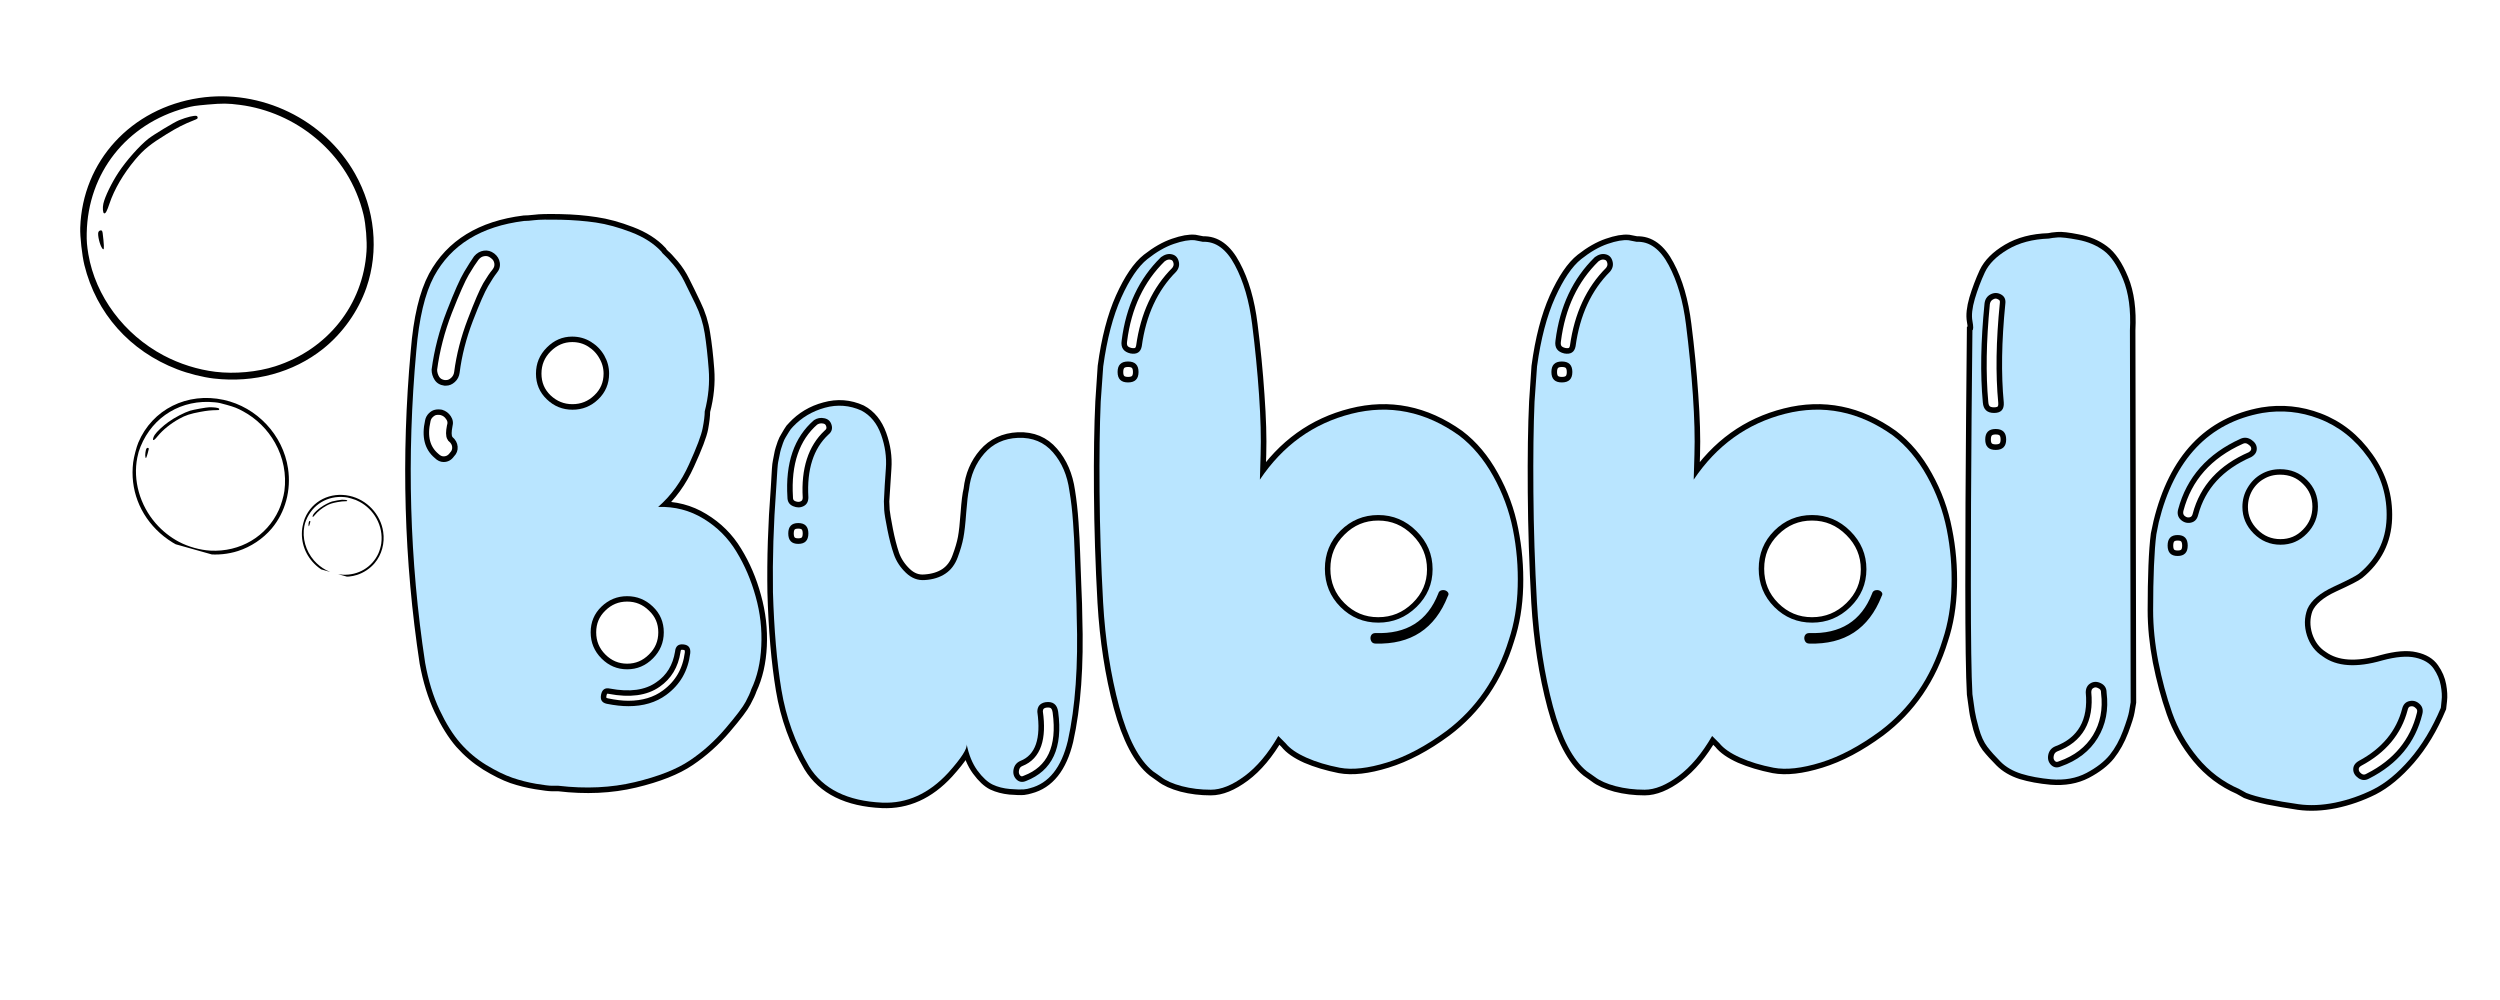 <svg xmlns="http://www.w3.org/2000/svg" xmlns:xlink="http://www.w3.org/1999/xlink" width="500" zoomAndPan="magnify" viewBox="0 0 375 150" height="200" preserveAspectRatio="xMidYMid meet" version="1.0"><defs><g/><clipPath id="284a46583a"><path d="M 12 14 L 57 14 L 57 57 L 12 57 Z M 12 14 " clip-rule="nonzero"/></clipPath><clipPath id="42826c0dde"><path d="M 9.211 15.738 L 54.773 11.602 L 58.707 54.922 L 13.145 59.062 Z M 9.211 15.738 " clip-rule="nonzero"/></clipPath><clipPath id="3b31f67ca4"><path d="M 78.203 -18.859 L -2.465 -11.531 L 4.051 60.176 L 84.719 52.848 Z M 78.203 -18.859 " clip-rule="nonzero"/></clipPath><clipPath id="20909741a3"><path d="M 53.977 12.457 L 10.312 16.426 L 14.176 58.957 L 57.84 54.992 Z M 53.977 12.457 " clip-rule="nonzero"/></clipPath><clipPath id="caf88e5a59"><path d="M 53.977 12.457 L 10.312 16.426 L 14.172 58.914 L 57.836 54.949 Z M 53.977 12.457 " clip-rule="nonzero"/></clipPath><clipPath id="0e57345058"><path d="M 14 34 L 16 34 L 16 38 L 14 38 Z M 14 34 " clip-rule="nonzero"/></clipPath><clipPath id="e936183e86"><path d="M 9.211 15.738 L 54.773 11.602 L 58.707 54.922 L 13.145 59.062 Z M 9.211 15.738 " clip-rule="nonzero"/></clipPath><clipPath id="6f42b31b8b"><path d="M 78.203 -18.859 L -2.465 -11.531 L 4.051 60.176 L 84.719 52.848 Z M 78.203 -18.859 " clip-rule="nonzero"/></clipPath><clipPath id="48395a1445"><path d="M 15 17 L 30 17 L 30 33 L 15 33 Z M 15 17 " clip-rule="nonzero"/></clipPath><clipPath id="009cca5bd1"><path d="M 9.211 15.738 L 54.773 11.602 L 58.707 54.922 L 13.145 59.062 Z M 9.211 15.738 " clip-rule="nonzero"/></clipPath><clipPath id="041f03fab2"><path d="M 78.203 -18.859 L -2.465 -11.531 L 4.051 60.176 L 84.719 52.848 Z M 78.203 -18.859 " clip-rule="nonzero"/></clipPath><clipPath id="8b0b7f8ec1"><path d="M 19 59 L 44 59 L 44 84 L 19 84 Z M 19 59 " clip-rule="nonzero"/></clipPath><clipPath id="4845f59767"><path d="M 22.871 56.508 L 46.695 63.215 L 40.395 85.594 L 16.57 78.887 Z M 22.871 56.508 " clip-rule="nonzero"/></clipPath><clipPath id="94b4d9f6fc"><path d="M 64.551 52.336 L 21.957 40.344 L 11.387 77.887 L 53.984 89.875 Z M 64.551 52.336 " clip-rule="nonzero"/></clipPath><clipPath id="dd7af6afd0"><path d="M 46.207 63.516 L 23.305 57.07 L 17.027 79.375 L 39.926 85.824 Z M 46.207 63.516 " clip-rule="nonzero"/></clipPath><clipPath id="9776c9b432"><path d="M 46.207 63.516 L 23.305 57.07 L 17.035 79.352 L 39.934 85.801 Z M 46.207 63.516 " clip-rule="nonzero"/></clipPath><clipPath id="6c42d92f40"><path d="M 21 67 L 23 67 L 23 69 L 21 69 Z M 21 67 " clip-rule="nonzero"/></clipPath><clipPath id="6510036c98"><path d="M 22.871 56.508 L 46.695 63.215 L 40.395 85.594 L 16.57 78.887 Z M 22.871 56.508 " clip-rule="nonzero"/></clipPath><clipPath id="7e4a679607"><path d="M 64.551 52.336 L 21.957 40.344 L 11.387 77.887 L 53.984 89.875 Z M 64.551 52.336 " clip-rule="nonzero"/></clipPath><clipPath id="a280d5c700"><path d="M 22 61 L 33 61 L 33 67 L 22 67 Z M 22 61 " clip-rule="nonzero"/></clipPath><clipPath id="d081f74e22"><path d="M 22.871 56.508 L 46.695 63.215 L 40.395 85.594 L 16.57 78.887 Z M 22.871 56.508 " clip-rule="nonzero"/></clipPath><clipPath id="eba17e2a6b"><path d="M 64.551 52.336 L 21.957 40.344 L 11.387 77.887 L 53.984 89.875 Z M 64.551 52.336 " clip-rule="nonzero"/></clipPath><clipPath id="45f8a5da76"><path d="M 45 74 L 58 74 L 58 87 L 45 87 Z M 45 74 " clip-rule="nonzero"/></clipPath><clipPath id="5b8d090ac9"><path d="M 46.852 72.57 L 59.125 76.023 L 55.871 87.574 L 43.602 84.121 Z M 46.852 72.57 " clip-rule="nonzero"/></clipPath><clipPath id="eca3ea62aa"><path d="M 68.645 70.383 L 46.266 64.082 L 40.777 83.574 L 63.16 89.875 Z M 68.645 70.383 " clip-rule="nonzero"/></clipPath><clipPath id="d2f09db59c"><path d="M 59.047 76.227 L 47.074 72.855 L 43.789 84.523 L 55.766 87.895 Z M 59.047 76.227 " clip-rule="nonzero"/></clipPath><clipPath id="7f5f208123"><path d="M 59.047 76.227 L 47.074 72.855 L 43.793 84.512 L 55.77 87.883 Z M 59.047 76.227 " clip-rule="nonzero"/></clipPath><clipPath id="e0d42a0adc"><path d="M 46 78 L 47 78 L 47 79 L 46 79 Z M 46 78 " clip-rule="nonzero"/></clipPath><clipPath id="3cb442fdcd"><path d="M 46.852 72.57 L 59.125 76.023 L 55.871 87.574 L 43.602 84.121 Z M 46.852 72.57 " clip-rule="nonzero"/></clipPath><clipPath id="f7ea12d10f"><path d="M 68.645 70.383 L 46.266 64.082 L 40.777 83.574 L 63.16 89.875 Z M 68.645 70.383 " clip-rule="nonzero"/></clipPath><clipPath id="9aba0d6d6a"><path d="M 46 74 L 53 74 L 53 78 L 46 78 Z M 46 74 " clip-rule="nonzero"/></clipPath><clipPath id="e8a91b9d44"><path d="M 46.852 72.57 L 59.125 76.023 L 55.871 87.574 L 43.602 84.121 Z M 46.852 72.57 " clip-rule="nonzero"/></clipPath><clipPath id="3d888f2269"><path d="M 68.645 70.383 L 46.266 64.082 L 40.777 83.574 L 63.16 89.875 Z M 68.645 70.383 " clip-rule="nonzero"/></clipPath><clipPath id="dc818067b9"><path d="M 59 78 L 60 78 L 60 83 L 59 83 Z M 59 78 " clip-rule="nonzero"/></clipPath><clipPath id="a8e53d4cec"><path d="M 46.852 72.57 L 59.125 76.023 L 55.871 87.574 L 43.602 84.121 Z M 46.852 72.57 " clip-rule="nonzero"/></clipPath><clipPath id="5d891f654a"><path d="M 68.645 70.383 L 46.266 64.082 L 40.777 83.574 L 63.16 89.875 Z M 68.645 70.383 " clip-rule="nonzero"/></clipPath></defs><path stroke-linecap="butt" transform="matrix(2.825, 0, 0, 2.825, 59.912, 2.946)" fill="none" stroke-linejoin="miter" d="M 13.738 25.877 C 14.619 25.85 15.421 26.058 16.144 26.502 C 16.872 26.94 17.456 27.52 17.893 28.242 C 18.337 28.963 18.678 29.758 18.913 30.627 C 19.157 31.495 19.258 32.369 19.216 33.251 C 19.175 34.133 18.996 34.904 18.685 35.563 C 18.629 35.73 18.529 35.949 18.382 36.22 C 18.244 36.491 17.89 36.96 17.32 37.626 C 16.751 38.293 16.116 38.862 15.414 39.334 C 14.72 39.805 13.748 40.191 12.498 40.49 C 11.248 40.788 9.898 40.851 8.446 40.678 C 8.363 40.678 8.248 40.678 8.103 40.678 C 7.964 40.678 7.679 40.643 7.249 40.573 C 6.826 40.504 6.405 40.4 5.989 40.26 C 5.578 40.115 5.117 39.885 4.604 39.573 C 4.096 39.254 3.641 38.869 3.239 38.417 C 2.843 37.959 2.476 37.369 2.135 36.647 C 1.795 35.924 1.538 35.092 1.364 34.147 C 0.538 28.717 0.382 23.2 0.895 17.597 C 1.035 15.862 1.347 14.539 1.833 13.629 C 2.742 11.956 4.337 10.977 6.614 10.692 C 6.752 10.692 6.943 10.678 7.187 10.651 C 7.43 10.616 7.885 10.605 8.551 10.619 C 9.225 10.633 9.85 10.685 10.425 10.775 C 11.008 10.859 11.633 11.03 12.3 11.287 C 12.973 11.543 13.508 11.883 13.904 12.307 C 13.931 12.362 13.987 12.429 14.071 12.505 C 14.161 12.574 14.32 12.744 14.55 13.015 C 14.779 13.286 14.97 13.578 15.122 13.89 C 15.282 14.203 15.48 14.608 15.717 15.109 C 15.96 15.601 16.123 16.118 16.206 16.66 C 16.296 17.202 16.369 17.837 16.424 18.567 C 16.48 19.289 16.407 20.031 16.206 20.794 C 16.206 21.024 16.171 21.327 16.102 21.701 C 16.032 22.069 15.79 22.708 15.372 23.618 C 14.963 24.528 14.418 25.28 13.738 25.877 Z M 2.906 23.191 C 3.045 23.044 3.108 22.874 3.094 22.68 C 3.08 22.478 2.986 22.306 2.812 22.159 C 2.756 22.076 2.756 21.892 2.812 21.607 C 2.875 21.405 2.846 21.222 2.729 21.056 C 2.618 20.881 2.462 20.767 2.26 20.711 C 2.122 20.684 1.993 20.684 1.874 20.711 C 1.764 20.739 1.656 20.805 1.552 20.909 C 1.455 21.007 1.392 21.125 1.364 21.263 C 1.163 22.145 1.334 22.816 1.874 23.274 C 2.021 23.413 2.177 23.482 2.343 23.482 C 2.572 23.482 2.76 23.386 2.906 23.191 Z M 5.166 13.463 C 5.305 13.289 5.36 13.105 5.332 12.911 C 5.305 12.71 5.204 12.546 5.031 12.422 C 4.864 12.289 4.68 12.237 4.478 12.266 C 4.277 12.293 4.107 12.393 3.968 12.567 C 3.822 12.762 3.641 13.039 3.427 13.401 C 3.218 13.755 2.913 14.445 2.51 15.472 C 2.115 16.494 1.846 17.528 1.708 18.576 C 1.708 18.778 1.764 18.965 1.874 19.139 C 1.993 19.305 2.163 19.403 2.384 19.431 C 2.413 19.431 2.444 19.431 2.478 19.431 C 2.646 19.431 2.798 19.369 2.937 19.243 C 3.083 19.112 3.17 18.948 3.197 18.753 C 3.315 17.844 3.551 16.928 3.905 16.005 C 4.259 15.074 4.528 14.452 4.707 14.139 C 4.895 13.827 5.047 13.601 5.166 13.463 Z M 7.821 20.16 C 8.211 20.527 8.665 20.711 9.186 20.711 C 9.714 20.711 10.169 20.527 10.551 20.16 C 10.939 19.792 11.134 19.337 11.134 18.795 C 11.134 18.455 11.047 18.135 10.873 17.837 C 10.707 17.538 10.475 17.296 10.176 17.108 C 9.877 16.92 9.544 16.827 9.176 16.827 C 8.662 16.827 8.211 17.021 7.821 17.409 C 7.44 17.792 7.249 18.254 7.249 18.795 C 7.249 19.337 7.44 19.792 7.821 20.16 Z M 13.456 31.169 C 13.074 30.793 12.619 30.606 12.092 30.606 C 11.564 30.606 11.109 30.793 10.728 31.169 C 10.346 31.537 10.155 31.992 10.155 32.532 C 10.155 33.074 10.346 33.536 10.728 33.918 C 11.109 34.299 11.564 34.49 12.092 34.49 C 12.619 34.49 13.074 34.299 13.456 33.918 C 13.846 33.536 14.039 33.074 14.039 32.532 C 14.039 31.992 13.846 31.537 13.456 31.169 Z M 15.446 33.637 C 15.473 33.352 15.352 33.196 15.08 33.168 C 14.811 33.141 14.662 33.269 14.632 33.554 C 14.522 34.262 14.196 34.803 13.654 35.179 C 13.058 35.602 12.231 35.712 11.176 35.512 C 10.919 35.455 10.762 35.563 10.707 35.834 C 10.652 36.105 10.751 36.268 11.008 36.324 C 11.433 36.413 11.815 36.459 12.155 36.459 C 12.952 36.459 13.623 36.257 14.165 35.855 C 14.901 35.314 15.328 34.574 15.446 33.637 Z M 35.965 31.679 C 36.049 34.297 35.889 36.501 35.487 38.293 C 35.146 39.709 34.48 40.545 33.487 40.802 C 33.403 40.83 33.29 40.855 33.143 40.876 C 33.005 40.889 32.761 40.882 32.414 40.855 C 32.074 40.82 31.769 40.74 31.498 40.614 C 31.233 40.483 30.967 40.233 30.696 39.865 C 30.425 39.497 30.231 39.028 30.112 38.459 C 30.174 38.688 29.848 39.198 29.133 39.991 C 28.113 41.101 26.946 41.629 25.633 41.572 C 23.787 41.489 22.496 40.851 21.759 39.656 C 21.017 38.4 20.523 37.043 20.281 35.584 C 20.038 34.12 19.888 32.39 19.833 30.397 C 19.805 28.634 19.863 26.801 20.01 24.898 C 20.01 24.864 20.017 24.749 20.031 24.555 C 20.044 24.353 20.051 24.232 20.051 24.19 C 20.051 24.149 20.058 24.038 20.072 23.857 C 20.086 23.669 20.1 23.549 20.114 23.492 C 20.127 23.43 20.148 23.322 20.176 23.17 C 20.203 23.009 20.232 22.888 20.26 22.805 C 20.288 22.722 20.322 22.618 20.364 22.492 C 20.412 22.361 20.465 22.253 20.52 22.17 C 20.575 22.079 20.631 21.986 20.686 21.888 C 20.743 21.784 20.815 21.69 20.906 21.607 C 21.357 21.122 21.915 20.787 22.582 20.608 C 23.255 20.42 23.905 20.468 24.53 20.753 C 25.008 21.01 25.355 21.437 25.571 22.035 C 25.787 22.632 25.874 23.229 25.831 23.825 C 25.79 24.423 25.752 25.006 25.718 25.576 C 25.718 25.686 25.725 25.843 25.738 26.044 C 25.759 26.245 25.817 26.596 25.915 27.097 C 26.012 27.589 26.123 28.023 26.249 28.398 C 26.38 28.766 26.596 29.092 26.894 29.377 C 27.193 29.662 27.526 29.786 27.894 29.752 C 28.324 29.724 28.689 29.613 28.988 29.418 C 29.287 29.218 29.505 28.926 29.643 28.544 C 29.79 28.155 29.889 27.812 29.946 27.513 C 30.001 27.214 30.05 26.773 30.091 26.19 C 30.133 25.606 30.185 25.19 30.248 24.94 C 30.33 24.197 30.599 23.565 31.05 23.044 C 31.507 22.517 32.109 22.235 32.851 22.201 C 33.616 22.173 34.23 22.43 34.694 22.972 C 35.167 23.513 35.462 24.197 35.581 25.024 C 35.664 25.537 35.726 26.1 35.767 26.711 C 35.809 27.322 35.836 27.849 35.85 28.294 C 35.864 28.731 35.886 29.322 35.914 30.064 C 35.948 30.801 35.965 31.339 35.965 31.679 Z M 20.645 27.283 C 20.645 27.651 20.822 27.835 21.176 27.835 C 21.531 27.835 21.708 27.651 21.708 27.283 C 21.708 26.916 21.531 26.732 21.176 26.732 C 20.822 26.732 20.645 26.916 20.645 27.283 Z M 22.779 22.035 C 22.947 21.895 23.002 21.725 22.947 21.524 C 22.891 21.323 22.763 21.201 22.561 21.159 C 22.367 21.118 22.184 21.152 22.009 21.263 C 20.961 22.173 20.492 23.542 20.603 25.367 C 20.603 25.59 20.7 25.746 20.895 25.836 C 21.097 25.919 21.281 25.919 21.447 25.836 C 21.621 25.746 21.708 25.59 21.708 25.367 C 21.624 23.889 21.982 22.777 22.779 22.035 Z M 33.267 40.416 C 34.664 39.883 35.234 38.66 34.976 36.751 C 34.921 36.355 34.694 36.185 34.299 36.241 C 34.014 36.296 33.872 36.466 33.872 36.751 C 34.074 38.174 33.775 39.042 32.977 39.355 C 32.775 39.437 32.653 39.587 32.612 39.803 C 32.57 40.018 32.619 40.198 32.757 40.345 C 32.904 40.483 33.074 40.508 33.267 40.416 Z M 56.262 22.076 C 56.977 22.618 57.581 23.336 58.073 24.232 C 58.574 25.128 58.921 26.075 59.116 27.075 C 59.316 28.069 59.404 29.078 59.376 30.106 C 59.348 31.127 59.192 32.063 58.907 32.918 C 58.282 34.959 57.175 36.577 55.584 37.771 C 54.502 38.571 53.454 39.125 52.439 39.437 C 51.432 39.75 50.596 39.844 49.929 39.72 C 49.263 39.587 48.672 39.41 48.159 39.189 C 47.645 38.959 47.277 38.702 47.054 38.417 L 46.669 38.031 C 46.128 38.969 45.531 39.681 44.878 40.168 C 44.225 40.653 43.628 40.896 43.086 40.896 C 42.545 40.896 42.031 40.834 41.546 40.708 C 41.066 40.577 40.698 40.41 40.441 40.209 L 40.014 39.906 C 39.271 39.309 38.671 38.167 38.212 36.48 C 37.761 34.786 37.476 32.943 37.359 30.949 C 37.247 28.956 37.185 27.003 37.171 25.086 C 37.157 23.163 37.182 21.562 37.244 20.284 L 37.369 18.41 C 37.563 16.959 37.879 15.743 38.317 14.764 C 38.761 13.778 39.226 13.095 39.712 12.712 C 40.198 12.331 40.666 12.064 41.118 11.91 C 41.576 11.751 41.948 11.685 42.233 11.713 L 42.66 11.797 C 43.34 11.769 43.906 12.181 44.357 13.036 C 44.816 13.89 45.121 14.941 45.274 16.191 C 45.434 17.441 45.556 18.684 45.639 19.92 C 45.728 21.157 45.76 22.214 45.733 23.097 L 45.69 24.42 C 46.912 22.6 48.53 21.437 50.543 20.93 C 52.565 20.417 54.47 20.798 56.262 22.076 Z M 38.14 18.712 C 38.14 19.08 38.324 19.264 38.692 19.264 C 39.06 19.264 39.243 19.08 39.243 18.712 C 39.243 18.337 39.06 18.149 38.692 18.149 C 38.324 18.149 38.14 18.337 38.14 18.712 Z M 41.254 13.379 C 41.392 13.206 41.434 13.022 41.378 12.827 C 41.323 12.627 41.201 12.505 41.013 12.463 C 40.827 12.415 40.636 12.463 40.441 12.609 C 39.275 13.748 38.577 15.226 38.347 17.046 C 38.292 17.414 38.448 17.639 38.816 17.722 C 39.156 17.786 39.354 17.66 39.409 17.347 C 39.639 15.695 40.254 14.373 41.254 13.379 Z M 49.971 27.138 C 49.415 27.686 49.138 28.359 49.138 29.158 C 49.138 29.956 49.415 30.634 49.971 31.19 C 50.526 31.744 51.193 32.022 51.97 32.022 C 52.755 32.022 53.432 31.744 54.001 31.19 C 54.571 30.634 54.856 29.967 54.856 29.19 C 54.856 28.405 54.571 27.727 54.001 27.159 C 53.432 26.589 52.755 26.304 51.97 26.304 C 51.193 26.304 50.526 26.582 49.971 27.138 Z M 55.667 30.606 C 55.724 30.523 55.717 30.446 55.647 30.377 C 55.578 30.307 55.484 30.28 55.366 30.294 C 55.255 30.307 55.185 30.37 55.157 30.482 C 54.589 31.932 53.477 32.63 51.825 32.575 C 51.714 32.575 51.637 32.617 51.595 32.7 C 51.554 32.782 51.554 32.876 51.595 32.98 C 51.637 33.078 51.714 33.127 51.825 33.127 C 53.707 33.182 54.987 32.341 55.667 30.606 Z M 79.295 22.076 C 80.012 22.618 80.616 23.336 81.108 24.232 C 81.609 25.128 81.956 26.075 82.149 27.075 C 82.351 28.069 82.438 29.078 82.411 30.106 C 82.383 31.127 82.227 32.063 81.942 32.918 C 81.317 34.959 80.209 36.577 78.619 37.771 C 77.535 38.571 76.487 39.125 75.473 39.437 C 74.467 39.75 73.63 39.844 72.964 39.72 C 72.297 39.587 71.707 39.41 71.193 39.189 C 70.68 38.959 70.312 38.702 70.089 38.417 L 69.703 38.031 C 69.163 38.969 68.565 39.681 67.913 40.168 C 67.26 40.653 66.663 40.896 66.121 40.896 C 65.579 40.896 65.066 40.834 64.579 40.708 C 64.101 40.577 63.733 40.41 63.476 40.209 L 63.048 39.906 C 62.306 39.309 61.704 38.167 61.247 36.48 C 60.796 34.786 60.511 32.943 60.392 30.949 C 60.282 28.956 60.219 27.003 60.206 25.086 C 60.192 23.163 60.215 21.562 60.277 20.284 L 60.403 18.41 C 60.597 16.959 60.913 15.743 61.35 14.764 C 61.796 13.778 62.26 13.095 62.747 12.712 C 63.232 12.331 63.701 12.064 64.153 11.91 C 64.611 11.751 64.983 11.685 65.266 11.713 L 65.694 11.797 C 66.374 11.769 66.941 12.181 67.391 13.036 C 67.849 13.89 68.155 14.941 68.308 16.191 C 68.467 17.441 68.589 18.684 68.673 19.92 C 68.763 21.157 68.794 22.214 68.766 23.097 L 68.724 24.42 C 69.947 22.6 71.565 21.437 73.578 20.93 C 75.598 20.417 77.505 20.798 79.295 22.076 Z M 61.173 18.712 C 61.173 19.08 61.357 19.264 61.725 19.264 C 62.094 19.264 62.278 19.08 62.278 18.712 C 62.278 18.337 62.094 18.149 61.725 18.149 C 61.357 18.149 61.173 18.337 61.173 18.712 Z M 64.287 13.379 C 64.427 13.206 64.468 13.022 64.413 12.827 C 64.358 12.627 64.236 12.505 64.048 12.463 C 63.861 12.415 63.671 12.463 63.476 12.609 C 62.309 13.748 61.612 15.226 61.382 17.046 C 61.327 17.414 61.483 17.639 61.851 17.722 C 62.191 17.786 62.389 17.66 62.444 17.347 C 62.674 15.695 63.288 14.373 64.287 13.379 Z M 73.005 27.138 C 72.449 27.686 72.172 28.359 72.172 29.158 C 72.172 29.956 72.449 30.634 73.005 31.19 C 73.561 31.744 74.228 32.022 75.005 32.022 C 75.79 32.022 76.466 31.744 77.036 31.19 C 77.606 30.634 77.89 29.967 77.89 29.19 C 77.89 28.405 77.606 27.727 77.036 27.159 C 76.466 26.589 75.79 26.304 75.005 26.304 C 74.228 26.304 73.561 26.582 73.005 27.138 Z M 78.702 30.606 C 78.757 30.523 78.751 30.446 78.681 30.377 C 78.612 30.307 78.518 30.28 78.401 30.294 C 78.289 30.307 78.22 30.37 78.192 30.482 C 77.622 31.932 76.512 32.63 74.86 32.575 C 74.748 32.575 74.672 32.617 74.63 32.7 C 74.589 32.782 74.589 32.876 74.63 32.98 C 74.672 33.078 74.748 33.127 74.86 33.127 C 76.741 33.182 78.022 32.341 78.702 30.606 Z M 91.884 16.494 L 91.925 36.241 C 91.897 36.386 91.87 36.553 91.842 36.74 C 91.814 36.921 91.707 37.261 91.52 37.762 C 91.332 38.254 91.095 38.681 90.811 39.042 C 90.527 39.396 90.114 39.715 89.572 40 C 89.037 40.278 88.413 40.389 87.697 40.333 C 87.099 40.278 86.573 40.181 86.113 40.042 C 85.663 39.897 85.295 39.681 85.01 39.396 C 84.725 39.111 84.489 38.851 84.302 38.615 C 84.121 38.371 83.972 38.045 83.854 37.636 C 83.744 37.22 83.673 36.91 83.645 36.709 C 83.618 36.508 83.576 36.209 83.521 35.813 C 83.466 34.848 83.438 32.929 83.438 30.054 C 83.438 27.18 83.452 24.208 83.479 21.139 L 83.521 16.494 C 83.576 16.466 83.576 16.303 83.521 16.005 C 83.466 15.699 83.507 15.306 83.645 14.826 C 83.792 14.341 83.969 13.872 84.176 13.422 C 84.392 12.963 84.799 12.556 85.396 12.202 C 85.993 11.848 86.718 11.657 87.572 11.63 C 87.69 11.602 87.846 11.581 88.041 11.567 C 88.243 11.547 88.604 11.588 89.124 11.692 C 89.652 11.79 90.107 11.981 90.488 12.266 C 90.877 12.549 91.221 13.057 91.52 13.785 C 91.819 14.507 91.939 15.41 91.884 16.494 Z M 84.073 20.327 C 84.1 20.695 84.298 20.879 84.666 20.879 C 85.042 20.879 85.215 20.695 85.187 20.327 C 85.042 18.82 85.07 17.069 85.27 15.077 C 85.298 14.856 85.219 14.695 85.031 14.598 C 84.85 14.493 84.666 14.493 84.479 14.598 C 84.298 14.695 84.19 14.856 84.156 15.077 C 83.962 17.069 83.934 18.82 84.073 20.327 Z M 84.208 22.295 C 84.208 22.662 84.392 22.846 84.76 22.846 C 85.128 22.846 85.312 22.662 85.312 22.295 C 85.312 21.92 85.128 21.732 84.76 21.732 C 84.392 21.732 84.208 21.92 84.208 22.295 Z M 88.218 39.656 C 89.1 39.345 89.753 38.84 90.176 38.146 C 90.599 37.445 90.755 36.64 90.645 35.73 C 90.645 35.501 90.544 35.338 90.343 35.241 C 90.148 35.136 89.964 35.136 89.79 35.241 C 89.624 35.338 89.541 35.501 89.541 35.73 C 89.68 37.181 89.137 38.132 87.915 38.584 C 87.715 38.674 87.593 38.826 87.552 39.042 C 87.51 39.251 87.558 39.428 87.697 39.573 C 87.843 39.713 88.016 39.74 88.218 39.656 Z M 105.274 34.023 C 106.018 33.821 106.607 33.772 107.045 33.876 C 107.489 33.973 107.808 34.164 108.003 34.449 C 108.204 34.733 108.332 35.032 108.388 35.345 C 108.444 35.657 108.458 35.928 108.431 36.158 L 108.388 36.542 C 107.937 37.619 107.388 38.528 106.742 39.272 C 106.103 40.007 105.458 40.542 104.805 40.876 C 104.152 41.202 103.476 41.437 102.775 41.583 C 102.08 41.722 101.434 41.749 100.838 41.666 C 100.241 41.577 99.699 41.483 99.213 41.386 C 98.734 41.282 98.352 41.174 98.067 41.062 L 97.681 40.844 C 96.828 40.476 96.095 39.924 95.484 39.189 C 94.873 38.445 94.418 37.647 94.119 36.792 C 93.821 35.938 93.579 35.036 93.391 34.085 C 93.21 33.134 93.12 32.224 93.12 31.356 C 93.12 30.489 93.134 29.707 93.161 29.012 C 93.189 28.311 93.23 27.749 93.287 27.325 L 93.423 26.69 C 94.241 23.329 96.075 21.392 98.922 20.879 C 99.942 20.711 100.938 20.812 101.91 21.18 C 102.959 21.576 103.83 22.267 104.524 23.253 C 105.225 24.232 105.556 25.312 105.514 26.492 C 105.472 27.672 104.979 28.648 104.035 29.418 C 103.897 29.53 103.456 29.756 102.712 30.096 C 101.976 30.436 101.507 30.836 101.305 31.293 C 101.139 31.744 101.133 32.213 101.285 32.7 C 101.445 33.185 101.723 33.557 102.118 33.814 C 102.861 34.349 103.913 34.418 105.274 34.023 Z M 93.891 27.929 C 93.891 28.297 94.068 28.481 94.422 28.481 C 94.776 28.481 94.953 28.297 94.953 27.929 C 94.953 27.554 94.776 27.366 94.422 27.366 C 94.068 27.366 93.891 27.554 93.891 27.929 Z M 95.505 26.304 C 95.873 24.909 96.814 23.885 98.327 23.232 C 98.522 23.115 98.619 22.965 98.619 22.784 C 98.619 22.597 98.525 22.441 98.338 22.315 C 98.157 22.184 97.966 22.163 97.766 22.253 C 96.001 23.044 94.894 24.294 94.443 26.003 C 94.388 26.231 94.436 26.419 94.588 26.564 C 94.749 26.704 94.926 26.752 95.119 26.711 C 95.321 26.663 95.45 26.527 95.505 26.304 Z M 97.858 25.877 C 97.858 26.419 98.056 26.888 98.453 27.283 C 98.848 27.679 99.324 27.877 99.88 27.877 C 100.434 27.877 100.903 27.679 101.285 27.283 C 101.675 26.888 101.868 26.412 101.868 25.856 C 101.868 25.301 101.675 24.833 101.285 24.45 C 100.903 24.062 100.427 23.868 99.859 23.868 C 99.49 23.868 99.157 23.954 98.858 24.128 C 98.559 24.294 98.317 24.535 98.129 24.847 C 97.95 25.16 97.858 25.502 97.858 25.877 Z M 107.409 36.875 C 107.465 36.654 107.413 36.473 107.252 36.335 C 107.1 36.188 106.923 36.137 106.722 36.178 C 106.528 36.22 106.402 36.355 106.347 36.584 C 106.034 37.778 105.264 38.702 104.035 39.355 C 103.84 39.465 103.743 39.614 103.743 39.803 C 103.743 39.991 103.833 40.15 104.014 40.281 C 104.201 40.407 104.396 40.41 104.598 40.292 C 106.103 39.529 107.041 38.389 107.409 36.875 Z M 107.409 36.875 " stroke="#000000" stroke-width="0.587" stroke-opacity="1" stroke-miterlimit="4"/><g fill="#b9e5ff" fill-opacity="1"><g transform="translate(59.912, 121.599)"><g><path d="M 38.812 -45.562 C 41.301 -45.633 43.566 -45.047 45.609 -43.797 C 47.66 -42.555 49.305 -40.91 50.547 -38.859 C 51.797 -36.816 52.758 -34.566 53.438 -32.109 C 54.125 -29.66 54.406 -27.191 54.281 -24.703 C 54.164 -22.211 53.664 -20.047 52.781 -18.203 C 52.625 -17.711 52.344 -17.086 51.938 -16.328 C 51.539 -15.566 50.535 -14.238 48.922 -12.344 C 47.316 -10.457 45.531 -8.852 43.562 -7.531 C 41.594 -6.207 38.844 -5.125 35.312 -4.281 C 31.781 -3.438 27.961 -3.254 23.859 -3.734 C 23.617 -3.734 23.297 -3.734 22.891 -3.734 C 22.492 -3.734 21.691 -3.832 20.484 -4.031 C 19.285 -4.238 18.102 -4.539 16.938 -4.938 C 15.77 -5.344 14.461 -5.984 13.016 -6.859 C 11.566 -7.742 10.281 -8.828 9.156 -10.109 C 8.031 -11.398 6.984 -13.07 6.016 -15.125 C 5.055 -17.176 4.336 -19.523 3.859 -22.172 C 1.523 -37.516 1.082 -53.102 2.531 -68.938 C 2.938 -73.832 3.82 -77.566 5.188 -80.141 C 7.75 -84.879 12.25 -87.648 18.688 -88.453 C 19.082 -88.453 19.617 -88.492 20.297 -88.578 C 20.984 -88.66 22.27 -88.68 24.156 -88.641 C 26.051 -88.598 27.82 -88.457 29.469 -88.219 C 31.113 -87.977 32.879 -87.492 34.766 -86.766 C 36.648 -86.047 38.156 -85.082 39.281 -83.875 C 39.363 -83.719 39.523 -83.535 39.766 -83.328 C 40.004 -83.129 40.445 -82.648 41.094 -81.891 C 41.738 -81.129 42.281 -80.305 42.719 -79.422 C 43.164 -78.535 43.727 -77.391 44.406 -75.984 C 45.094 -74.578 45.555 -73.109 45.797 -71.578 C 46.035 -70.055 46.234 -68.27 46.391 -66.219 C 46.555 -64.176 46.359 -62.066 45.797 -59.891 C 45.797 -59.254 45.691 -58.41 45.484 -57.359 C 45.285 -56.316 44.602 -54.508 43.438 -51.938 C 42.281 -49.363 40.738 -47.238 38.812 -45.562 Z M 8.188 -53.141 C 8.594 -53.547 8.773 -54.031 8.734 -54.594 C 8.691 -55.156 8.43 -55.641 7.953 -56.047 C 7.797 -56.285 7.797 -56.805 7.953 -57.609 C 8.109 -58.172 8.023 -58.691 7.703 -59.172 C 7.391 -59.648 6.953 -59.973 6.391 -60.141 C 5.984 -60.211 5.617 -60.207 5.297 -60.125 C 4.984 -60.051 4.688 -59.875 4.406 -59.594 C 4.125 -59.312 3.941 -58.973 3.859 -58.578 C 3.297 -56.078 3.773 -54.188 5.297 -52.906 C 5.703 -52.5 6.145 -52.297 6.625 -52.297 C 7.27 -52.297 7.789 -52.578 8.188 -53.141 Z M 14.578 -80.625 C 14.984 -81.102 15.145 -81.625 15.062 -82.188 C 14.977 -82.75 14.695 -83.211 14.219 -83.578 C 13.738 -83.941 13.219 -84.082 12.656 -84 C 12.094 -83.914 11.609 -83.633 11.203 -83.156 C 10.805 -82.594 10.305 -81.805 9.703 -80.797 C 9.098 -79.797 8.234 -77.848 7.109 -74.953 C 5.984 -72.066 5.223 -69.133 4.828 -66.156 C 4.828 -65.594 4.984 -65.07 5.297 -64.594 C 5.617 -64.113 6.102 -63.832 6.75 -63.75 C 6.832 -63.75 6.91 -63.75 6.984 -63.75 C 7.473 -63.75 7.914 -63.93 8.312 -64.297 C 8.719 -64.66 8.957 -65.125 9.031 -65.688 C 9.352 -68.25 10.016 -70.836 11.016 -73.453 C 12.023 -76.066 12.789 -77.812 13.312 -78.688 C 13.832 -79.57 14.254 -80.219 14.578 -80.625 Z M 22.109 -61.703 C 23.191 -60.66 24.477 -60.141 25.969 -60.141 C 27.457 -60.141 28.742 -60.66 29.828 -61.703 C 30.91 -62.742 31.453 -64.031 31.453 -65.562 C 31.453 -66.52 31.211 -67.422 30.734 -68.266 C 30.254 -69.109 29.594 -69.789 28.75 -70.312 C 27.906 -70.844 26.957 -71.109 25.906 -71.109 C 24.457 -71.109 23.191 -70.562 22.109 -69.469 C 21.023 -68.383 20.484 -67.078 20.484 -65.547 C 20.484 -64.023 21.023 -62.742 22.109 -61.703 Z M 38.016 -30.609 C 36.93 -31.648 35.645 -32.172 34.156 -32.172 C 32.676 -32.172 31.395 -31.648 30.312 -30.609 C 29.227 -29.566 28.688 -28.281 28.688 -26.75 C 28.688 -25.227 29.227 -23.922 30.312 -22.828 C 31.395 -21.742 32.676 -21.203 34.156 -21.203 C 35.645 -21.203 36.93 -21.742 38.016 -22.828 C 39.109 -23.922 39.656 -25.227 39.656 -26.75 C 39.656 -28.281 39.109 -29.566 38.016 -30.609 Z M 43.625 -23.625 C 43.707 -24.426 43.363 -24.863 42.594 -24.938 C 41.832 -25.02 41.414 -24.66 41.344 -23.859 C 41.02 -21.848 40.094 -20.32 38.562 -19.281 C 36.875 -18.07 34.547 -17.75 31.578 -18.312 C 30.848 -18.477 30.406 -18.176 30.25 -17.406 C 30.094 -16.645 30.375 -16.188 31.094 -16.031 C 32.301 -15.789 33.383 -15.672 34.344 -15.672 C 36.594 -15.672 38.484 -16.234 40.016 -17.359 C 42.098 -18.879 43.301 -20.969 43.625 -23.625 Z M 43.625 -23.625 "/></g></g></g><g fill="#b9e5ff" fill-opacity="1"><g transform="translate(114.381, 121.599)"><g><path d="M 47.125 -29.172 C 47.363 -21.773 46.922 -15.547 45.797 -10.484 C 44.828 -6.461 42.938 -4.094 40.125 -3.375 C 39.883 -3.289 39.562 -3.227 39.156 -3.188 C 38.758 -3.156 38.078 -3.176 37.109 -3.25 C 36.148 -3.332 35.289 -3.551 34.531 -3.906 C 33.77 -4.27 33.004 -4.973 32.234 -6.016 C 31.473 -7.066 30.93 -8.395 30.609 -10 C 30.773 -9.352 29.852 -7.91 27.844 -5.672 C 24.945 -2.535 21.648 -1.047 17.953 -1.203 C 12.734 -1.441 9.078 -3.25 6.984 -6.625 C 4.898 -10.164 3.516 -14.004 2.828 -18.141 C 2.148 -22.273 1.727 -27.156 1.562 -32.781 C 1.488 -37.758 1.648 -42.941 2.047 -48.328 C 2.047 -48.41 2.066 -48.734 2.109 -49.297 C 2.148 -49.859 2.172 -50.195 2.172 -50.312 C 2.172 -50.438 2.191 -50.758 2.234 -51.281 C 2.273 -51.801 2.312 -52.141 2.344 -52.297 C 2.383 -52.461 2.445 -52.766 2.531 -53.203 C 2.613 -53.648 2.691 -53.992 2.766 -54.234 C 2.848 -54.473 2.945 -54.77 3.062 -55.125 C 3.188 -55.488 3.328 -55.789 3.484 -56.031 C 3.648 -56.281 3.812 -56.547 3.969 -56.828 C 4.133 -57.109 4.336 -57.367 4.578 -57.609 C 5.867 -58.973 7.457 -59.914 9.344 -60.438 C 11.227 -60.957 13.055 -60.816 14.828 -60.016 C 16.191 -59.297 17.176 -58.094 17.781 -56.406 C 18.383 -54.719 18.625 -53.031 18.5 -51.344 C 18.375 -49.656 18.273 -48.008 18.203 -46.406 C 18.203 -46.082 18.219 -45.641 18.25 -45.078 C 18.289 -44.516 18.453 -43.531 18.734 -42.125 C 19.016 -40.719 19.336 -39.488 19.703 -38.438 C 20.066 -37.395 20.672 -36.473 21.516 -35.672 C 22.359 -34.867 23.301 -34.508 24.344 -34.594 C 25.551 -34.664 26.578 -34.984 27.422 -35.547 C 28.266 -36.109 28.883 -36.93 29.281 -38.016 C 29.688 -39.109 29.969 -40.078 30.125 -40.922 C 30.289 -41.766 30.43 -43.008 30.547 -44.656 C 30.672 -46.301 30.812 -47.484 30.969 -48.203 C 31.207 -50.297 31.969 -52.082 33.25 -53.562 C 34.539 -55.051 36.234 -55.836 38.328 -55.922 C 40.492 -56.004 42.238 -55.281 43.562 -53.75 C 44.895 -52.219 45.719 -50.289 46.031 -47.969 C 46.281 -46.52 46.461 -44.93 46.578 -43.203 C 46.703 -41.473 46.781 -39.984 46.812 -38.734 C 46.852 -37.492 46.914 -35.828 47 -33.734 C 47.082 -31.648 47.125 -30.129 47.125 -29.172 Z M 3.859 -41.578 C 3.859 -40.535 4.359 -40.016 5.359 -40.016 C 6.367 -40.016 6.875 -40.535 6.875 -41.578 C 6.875 -42.617 6.367 -43.141 5.359 -43.141 C 4.359 -43.141 3.859 -42.617 3.859 -41.578 Z M 9.875 -56.406 C 10.363 -56.801 10.523 -57.281 10.359 -57.844 C 10.203 -58.406 9.844 -58.742 9.281 -58.859 C 8.719 -58.984 8.195 -58.891 7.719 -58.578 C 4.738 -56.004 3.41 -52.145 3.734 -47 C 3.734 -46.352 4.016 -45.91 4.578 -45.672 C 5.141 -45.43 5.66 -45.43 6.141 -45.672 C 6.629 -45.91 6.875 -46.352 6.875 -47 C 6.633 -51.176 7.633 -54.312 9.875 -56.406 Z M 39.531 -4.453 C 43.469 -5.984 45.07 -9.441 44.344 -14.828 C 44.188 -15.953 43.547 -16.43 42.422 -16.266 C 41.617 -16.109 41.219 -15.629 41.219 -14.828 C 41.781 -10.805 40.938 -8.352 38.688 -7.469 C 38.125 -7.227 37.781 -6.805 37.656 -6.203 C 37.539 -5.598 37.68 -5.094 38.078 -4.688 C 38.484 -4.289 38.969 -4.211 39.531 -4.453 Z M 39.531 -4.453 "/></g></g></g><g fill="#b9e5ff" fill-opacity="1"><g transform="translate(163.186, 121.599)"><g><path d="M 55.672 -56.281 C 57.68 -54.75 59.391 -52.719 60.797 -50.188 C 62.203 -47.664 63.188 -45 63.75 -42.188 C 64.312 -39.375 64.551 -36.52 64.469 -33.625 C 64.395 -30.727 63.957 -28.078 63.156 -25.672 C 61.383 -19.891 58.25 -15.312 53.75 -11.938 C 50.695 -9.688 47.742 -8.117 44.891 -7.234 C 42.035 -6.348 39.664 -6.082 37.781 -6.438 C 35.895 -6.801 34.227 -7.305 32.781 -7.953 C 31.332 -8.598 30.285 -9.32 29.641 -10.125 L 28.562 -11.203 C 27.031 -8.555 25.344 -6.551 23.5 -5.188 C 21.656 -3.82 19.969 -3.141 18.438 -3.141 C 16.914 -3.141 15.469 -3.316 14.094 -3.672 C 12.727 -4.035 11.688 -4.5 10.969 -5.062 L 9.766 -5.906 C 7.672 -7.594 5.977 -10.828 4.688 -15.609 C 3.406 -20.391 2.602 -25.594 2.281 -31.219 C 1.969 -36.844 1.789 -42.363 1.75 -47.781 C 1.707 -53.207 1.766 -57.727 1.922 -61.344 L 2.297 -66.641 C 2.859 -70.742 3.758 -74.18 5 -76.953 C 6.25 -79.723 7.555 -81.648 8.922 -82.734 C 10.285 -83.816 11.609 -84.578 12.891 -85.016 C 14.18 -85.461 15.227 -85.645 16.031 -85.562 L 17.234 -85.328 C 19.16 -85.41 20.766 -84.242 22.047 -81.828 C 23.336 -79.422 24.203 -76.445 24.641 -72.906 C 25.086 -69.375 25.43 -65.859 25.672 -62.359 C 25.91 -58.867 25.988 -55.879 25.906 -53.391 L 25.797 -49.656 C 29.242 -54.789 33.816 -58.082 39.516 -59.531 C 45.223 -60.977 50.609 -59.895 55.672 -56.281 Z M 4.453 -65.797 C 4.453 -64.754 4.973 -64.234 6.016 -64.234 C 7.066 -64.234 7.594 -64.754 7.594 -65.797 C 7.594 -66.848 7.066 -67.375 6.016 -67.375 C 4.973 -67.375 4.453 -66.848 4.453 -65.797 Z M 13.25 -80.859 C 13.656 -81.348 13.773 -81.875 13.609 -82.438 C 13.453 -83 13.113 -83.336 12.594 -83.453 C 12.07 -83.578 11.531 -83.438 10.969 -83.031 C 7.676 -79.82 5.707 -75.645 5.062 -70.5 C 4.906 -69.457 5.348 -68.816 6.391 -68.578 C 7.348 -68.41 7.91 -68.77 8.078 -69.656 C 8.711 -74.312 10.438 -78.047 13.25 -80.859 Z M 37.891 -42 C 36.328 -40.438 35.547 -38.531 35.547 -36.281 C 35.547 -34.031 36.328 -32.117 37.891 -30.547 C 39.461 -28.984 41.352 -28.203 43.562 -28.203 C 45.77 -28.203 47.676 -28.984 49.281 -30.547 C 50.895 -32.117 51.703 -34.008 51.703 -36.219 C 51.703 -38.426 50.895 -40.332 49.281 -41.938 C 47.676 -43.539 45.77 -44.344 43.562 -44.344 C 41.352 -44.344 39.461 -43.562 37.891 -42 Z M 53.984 -32.172 C 54.148 -32.422 54.129 -32.645 53.922 -32.844 C 53.723 -33.039 53.461 -33.117 53.141 -33.078 C 52.828 -33.035 52.629 -32.859 52.547 -32.547 C 50.941 -28.441 47.805 -26.473 43.141 -26.641 C 42.816 -26.641 42.594 -26.516 42.469 -26.266 C 42.352 -26.023 42.352 -25.766 42.469 -25.484 C 42.594 -25.203 42.816 -25.062 43.141 -25.062 C 48.441 -24.906 52.055 -27.273 53.984 -32.172 Z M 53.984 -32.172 "/></g></g></g><g fill="#b9e5ff" fill-opacity="1"><g transform="translate(228.259, 121.599)"><g><path d="M 55.672 -56.281 C 57.68 -54.75 59.391 -52.719 60.797 -50.188 C 62.203 -47.664 63.188 -45 63.75 -42.188 C 64.312 -39.375 64.551 -36.52 64.469 -33.625 C 64.395 -30.727 63.957 -28.078 63.156 -25.672 C 61.383 -19.891 58.25 -15.312 53.75 -11.938 C 50.695 -9.688 47.742 -8.117 44.891 -7.234 C 42.035 -6.348 39.664 -6.082 37.781 -6.438 C 35.895 -6.801 34.227 -7.305 32.781 -7.953 C 31.332 -8.598 30.285 -9.32 29.641 -10.125 L 28.562 -11.203 C 27.031 -8.555 25.344 -6.551 23.5 -5.188 C 21.656 -3.82 19.969 -3.141 18.438 -3.141 C 16.914 -3.141 15.469 -3.316 14.094 -3.672 C 12.727 -4.035 11.688 -4.5 10.969 -5.062 L 9.766 -5.906 C 7.672 -7.594 5.977 -10.828 4.688 -15.609 C 3.406 -20.391 2.602 -25.594 2.281 -31.219 C 1.969 -36.844 1.789 -42.363 1.75 -47.781 C 1.707 -53.207 1.766 -57.727 1.922 -61.344 L 2.297 -66.641 C 2.859 -70.742 3.758 -74.18 5 -76.953 C 6.25 -79.723 7.555 -81.648 8.922 -82.734 C 10.285 -83.816 11.609 -84.578 12.891 -85.016 C 14.18 -85.461 15.227 -85.645 16.031 -85.562 L 17.234 -85.328 C 19.16 -85.41 20.766 -84.242 22.047 -81.828 C 23.336 -79.422 24.203 -76.445 24.641 -72.906 C 25.086 -69.375 25.43 -65.859 25.672 -62.359 C 25.91 -58.867 25.988 -55.879 25.906 -53.391 L 25.797 -49.656 C 29.242 -54.789 33.816 -58.082 39.516 -59.531 C 45.223 -60.977 50.609 -59.895 55.672 -56.281 Z M 4.453 -65.797 C 4.453 -64.754 4.973 -64.234 6.016 -64.234 C 7.066 -64.234 7.594 -64.754 7.594 -65.797 C 7.594 -66.848 7.066 -67.375 6.016 -67.375 C 4.973 -67.375 4.453 -66.848 4.453 -65.797 Z M 13.25 -80.859 C 13.656 -81.348 13.773 -81.875 13.609 -82.438 C 13.453 -83 13.113 -83.336 12.594 -83.453 C 12.07 -83.578 11.531 -83.438 10.969 -83.031 C 7.676 -79.82 5.707 -75.645 5.062 -70.5 C 4.906 -69.457 5.348 -68.816 6.391 -68.578 C 7.348 -68.41 7.91 -68.77 8.078 -69.656 C 8.711 -74.312 10.438 -78.047 13.25 -80.859 Z M 37.891 -42 C 36.328 -40.438 35.547 -38.531 35.547 -36.281 C 35.547 -34.031 36.328 -32.117 37.891 -30.547 C 39.461 -28.984 41.352 -28.203 43.562 -28.203 C 45.77 -28.203 47.676 -28.984 49.281 -30.547 C 50.895 -32.117 51.703 -34.008 51.703 -36.219 C 51.703 -38.426 50.895 -40.332 49.281 -41.938 C 47.676 -43.539 45.77 -44.344 43.562 -44.344 C 41.352 -44.344 39.461 -43.562 37.891 -42 Z M 53.984 -32.172 C 54.148 -32.422 54.129 -32.645 53.922 -32.844 C 53.723 -33.039 53.461 -33.117 53.141 -33.078 C 52.828 -33.035 52.629 -32.859 52.547 -32.547 C 50.941 -28.441 47.805 -26.473 43.141 -26.641 C 42.816 -26.641 42.594 -26.516 42.469 -26.266 C 42.352 -26.023 42.352 -25.766 42.469 -25.484 C 42.594 -25.203 42.816 -25.062 43.141 -25.062 C 48.441 -24.906 52.055 -27.273 53.984 -32.172 Z M 53.984 -32.172 "/></g></g></g><g fill="#b9e5ff" fill-opacity="1"><g transform="translate(293.332, 121.599)"><g><path d="M 26.156 -72.062 L 26.266 -16.266 C 26.191 -15.867 26.113 -15.406 26.031 -14.875 C 25.945 -14.352 25.645 -13.391 25.125 -11.984 C 24.602 -10.578 23.941 -9.375 23.141 -8.375 C 22.336 -7.375 21.172 -6.469 19.641 -5.656 C 18.117 -4.852 16.352 -4.535 14.344 -4.703 C 12.656 -4.859 11.164 -5.133 9.875 -5.531 C 8.594 -5.938 7.551 -6.539 6.75 -7.344 C 5.945 -8.156 5.285 -8.898 4.766 -9.578 C 4.242 -10.266 3.82 -11.188 3.5 -12.344 C 3.176 -13.508 2.973 -14.375 2.891 -14.938 C 2.805 -15.5 2.688 -16.344 2.531 -17.469 C 2.375 -20.207 2.297 -25.633 2.297 -33.75 C 2.297 -41.863 2.332 -50.258 2.406 -58.938 L 2.531 -72.062 C 2.688 -72.145 2.688 -72.609 2.531 -73.453 C 2.375 -74.297 2.492 -75.398 2.891 -76.766 C 3.297 -78.129 3.797 -79.453 4.391 -80.734 C 4.992 -82.023 6.141 -83.172 7.828 -84.172 C 9.516 -85.18 11.566 -85.727 13.984 -85.812 C 14.305 -85.883 14.75 -85.941 15.312 -85.984 C 15.875 -86.023 16.895 -85.906 18.375 -85.625 C 19.863 -85.344 21.148 -84.801 22.234 -84 C 23.316 -83.195 24.281 -81.77 25.125 -79.719 C 25.969 -77.664 26.312 -75.113 26.156 -72.062 Z M 4.094 -61.219 C 4.176 -60.176 4.738 -59.656 5.781 -59.656 C 6.82 -59.656 7.305 -60.176 7.234 -61.219 C 6.828 -65.477 6.906 -70.422 7.469 -76.047 C 7.551 -76.691 7.332 -77.156 6.812 -77.438 C 6.289 -77.719 5.766 -77.719 5.234 -77.438 C 4.711 -77.156 4.414 -76.691 4.344 -76.047 C 3.781 -70.422 3.695 -65.477 4.094 -61.219 Z M 4.453 -55.672 C 4.453 -54.629 4.973 -54.109 6.016 -54.109 C 7.066 -54.109 7.594 -54.629 7.594 -55.672 C 7.594 -56.723 7.066 -57.25 6.016 -57.25 C 4.973 -57.25 4.453 -56.723 4.453 -55.672 Z M 15.781 -6.625 C 18.281 -7.508 20.129 -8.938 21.328 -10.906 C 22.535 -12.875 22.977 -15.145 22.656 -17.719 C 22.656 -18.363 22.375 -18.828 21.812 -19.109 C 21.25 -19.391 20.727 -19.391 20.25 -19.109 C 19.77 -18.828 19.531 -18.363 19.531 -17.719 C 19.926 -13.613 18.395 -10.922 14.938 -9.641 C 14.375 -9.398 14.031 -8.977 13.906 -8.375 C 13.789 -7.77 13.93 -7.266 14.328 -6.859 C 14.734 -6.461 15.219 -6.383 15.781 -6.625 Z M 15.781 -6.625 "/></g></g></g><g fill="#b9e5ff" fill-opacity="1"><g transform="translate(321.892, 121.599)"><g><path d="M 35.438 -22.531 C 37.52 -23.094 39.18 -23.234 40.422 -22.953 C 41.672 -22.672 42.578 -22.129 43.141 -21.328 C 43.703 -20.523 44.062 -19.68 44.219 -18.797 C 44.383 -17.91 44.426 -17.148 44.344 -16.516 L 44.234 -15.422 C 42.941 -12.367 41.391 -9.797 39.578 -7.703 C 37.773 -5.617 35.945 -4.113 34.094 -3.188 C 32.25 -2.27 30.344 -1.609 28.375 -1.203 C 26.406 -0.805 24.578 -0.727 22.891 -0.969 C 21.203 -1.207 19.676 -1.469 18.312 -1.75 C 16.945 -2.031 15.863 -2.332 15.062 -2.656 L 13.984 -3.25 C 11.566 -4.301 9.492 -5.867 7.766 -7.953 C 6.047 -10.047 4.766 -12.297 3.922 -14.703 C 3.078 -17.109 2.391 -19.656 1.859 -22.344 C 1.336 -25.039 1.078 -27.613 1.078 -30.062 C 1.078 -32.52 1.117 -34.734 1.203 -36.703 C 1.285 -38.672 1.406 -40.254 1.562 -41.453 L 1.922 -43.266 C 4.254 -52.742 9.438 -58.207 17.469 -59.656 C 20.363 -60.133 23.176 -59.852 25.906 -58.812 C 28.883 -57.688 31.359 -55.738 33.328 -52.969 C 35.297 -50.195 36.219 -47.145 36.094 -43.812 C 35.969 -40.477 34.582 -37.723 31.938 -35.547 C 31.531 -35.223 30.281 -34.578 28.188 -33.609 C 26.102 -32.648 24.781 -31.531 24.219 -30.25 C 23.738 -28.969 23.719 -27.641 24.156 -26.266 C 24.602 -24.898 25.391 -23.859 26.516 -23.141 C 28.598 -21.609 31.57 -21.406 35.438 -22.531 Z M 3.25 -39.766 C 3.25 -38.723 3.75 -38.203 4.75 -38.203 C 5.758 -38.203 6.266 -38.723 6.266 -39.766 C 6.266 -40.816 5.758 -41.344 4.75 -41.344 C 3.75 -41.344 3.25 -40.816 3.25 -39.766 Z M 7.828 -44.344 C 8.879 -48.281 11.531 -51.176 15.781 -53.031 C 16.344 -53.352 16.625 -53.773 16.625 -54.297 C 16.625 -54.816 16.363 -55.254 15.844 -55.609 C 15.32 -55.973 14.781 -56.035 14.219 -55.797 C 9.238 -53.547 6.109 -50.008 4.828 -45.188 C 4.66 -44.551 4.797 -44.031 5.234 -43.625 C 5.68 -43.227 6.188 -43.086 6.75 -43.203 C 7.312 -43.328 7.672 -43.707 7.828 -44.344 Z M 14.469 -45.562 C 14.469 -44.031 15.031 -42.703 16.156 -41.578 C 17.281 -40.453 18.625 -39.891 20.188 -39.891 C 21.75 -39.891 23.07 -40.453 24.156 -41.578 C 25.25 -42.703 25.797 -44.047 25.797 -45.609 C 25.797 -47.18 25.25 -48.508 24.156 -49.594 C 23.07 -50.676 21.727 -51.219 20.125 -51.219 C 19.082 -51.219 18.141 -50.973 17.297 -50.484 C 16.453 -50.004 15.77 -49.32 15.25 -48.438 C 14.727 -47.562 14.469 -46.602 14.469 -45.562 Z M 41.453 -14.469 C 41.617 -15.102 41.477 -15.617 41.031 -16.016 C 40.594 -16.422 40.094 -16.562 39.531 -16.438 C 38.969 -16.32 38.602 -15.945 38.438 -15.312 C 37.562 -11.938 35.395 -9.32 31.938 -7.469 C 31.375 -7.145 31.094 -6.723 31.094 -6.203 C 31.094 -5.68 31.352 -5.238 31.875 -4.875 C 32.395 -4.52 32.938 -4.504 33.5 -4.828 C 37.758 -6.992 40.41 -10.207 41.453 -14.469 Z M 41.453 -14.469 "/></g></g></g><g clip-path="url(#284a46583a)"><g clip-path="url(#42826c0dde)"><g clip-path="url(#3b31f67ca4)"><g clip-path="url(#20909741a3)"><g clip-path="url(#caf88e5a59)"><path fill="#000000" d="M 13.254 38.137 C 14.324 44.418 18.586 50.156 24.531 53.309 C 26.957 54.594 29.656 55.445 32.32 55.77 C 35.199 56.121 38.609 55.805 41.285 54.945 C 49.152 52.422 54.461 45.727 54.977 37.688 C 55.078 36.172 54.875 33.68 54.531 32.219 C 53.469 27.738 50.965 23.719 47.359 20.723 C 44.129 18.02 40.152 16.277 36.004 15.734 C 34.164 15.492 33.41 15.488 31.152 15.684 C 29.195 15.863 28.945 15.895 27.777 16.211 C 18.965 18.602 13.188 25.938 13.008 34.969 C 12.984 36.156 13.043 36.863 13.254 38.137 Z M 12.035 34.156 C 12.367 24.195 19.656 16.238 29.875 14.695 C 39.152 13.297 48.652 17.91 53.25 26.047 C 56.254 31.367 56.879 37.633 54.957 43.168 C 53.73 46.695 51.402 49.977 48.457 52.332 C 43.988 55.887 38.133 57.477 32.059 56.777 C 30.43 56.586 28.227 56.035 26.57 55.391 C 19.469 52.656 14.445 47.004 12.656 39.75 C 12.305 38.316 11.992 35.496 12.035 34.156 " fill-opacity="1" fill-rule="evenodd"/></g></g></g></g></g><g clip-path="url(#0e57345058)"><g clip-path="url(#e936183e86)"><g clip-path="url(#6f42b31b8b)"><path fill="#000000" d="M 14.75 34.836 C 14.824 34.605 15.102 34.484 15.266 34.598 C 15.371 34.672 15.422 34.945 15.512 35.961 C 15.641 37.34 15.605 37.59 15.344 37.27 C 14.984 36.812 14.609 35.273 14.75 34.836 " fill-opacity="1" fill-rule="evenodd"/></g></g></g><g clip-path="url(#48395a1445)"><g clip-path="url(#009cca5bd1)"><g clip-path="url(#041f03fab2)"><path fill="#000000" d="M 15.504 30.551 C 15.742 29.488 16.738 27.434 17.781 25.855 C 18.938 24.098 20.93 21.852 22.258 20.809 C 23.039 20.195 26.152 18.316 26.863 18.031 C 28.062 17.555 29.137 17.293 29.496 17.391 C 29.57 17.41 29.641 17.516 29.648 17.621 C 29.664 17.785 29.594 17.84 29.09 18.035 C 27.625 18.609 26.656 19.098 25.012 20.105 C 22.578 21.598 21.562 22.418 20.277 23.949 C 18.512 26.051 17.137 28.402 16.422 30.539 C 16.043 31.68 15.832 32.066 15.621 32.004 C 15.426 31.949 15.367 31.176 15.504 30.551 " fill-opacity="1" fill-rule="evenodd"/></g></g></g><g clip-path="url(#8b0b7f8ec1)"><g clip-path="url(#4845f59767)"><g clip-path="url(#94b4d9f6fc)"><g clip-path="url(#dd7af6afd0)"><g clip-path="url(#9776c9b432)"><path fill="#000000" d="M 20.594 68.645 C 19.918 72.035 20.969 75.77 23.371 78.52 C 24.352 79.641 25.551 80.594 26.84 81.273 C 28.234 82.012 30.023 82.508 31.543 82.594 C 36.02 82.836 40.008 80.473 41.824 76.496 C 42.172 75.75 42.551 74.445 42.66 73.641 C 42.988 71.164 42.5 68.641 41.254 66.422 C 40.137 64.426 38.461 62.773 36.461 61.695 C 35.574 61.215 35.195 61.066 34.012 60.73 C 32.984 60.441 32.852 60.41 32.199 60.344 C 27.27 59.848 22.922 62.449 21.082 66.988 C 20.84 67.59 20.73 67.957 20.594 68.645 Z M 20.746 66.391 C 22.844 61.406 28.078 58.785 33.555 59.98 C 38.531 61.07 42.453 65.246 43.203 70.262 C 43.699 73.539 42.801 76.836 40.758 79.27 C 39.449 80.82 37.633 82.031 35.684 82.656 C 32.73 83.594 29.457 83.266 26.516 81.734 C 25.723 81.32 24.715 80.617 24 79.969 C 20.93 77.207 19.48 73.367 19.977 69.344 C 20.078 68.551 20.465 67.059 20.746 66.391 " fill-opacity="1" fill-rule="evenodd"/></g></g></g></g></g><g clip-path="url(#6c42d92f40)"><g clip-path="url(#6510036c98)"><g clip-path="url(#7e4a679607)"><path fill="#000000" d="M 21.988 67.258 C 22.074 67.16 22.234 67.148 22.297 67.242 C 22.336 67.297 22.309 67.445 22.16 67.977 C 21.953 68.703 21.891 68.82 21.82 68.609 C 21.727 68.309 21.832 67.453 21.988 67.258 " fill-opacity="1" fill-rule="evenodd"/></g></g></g><g clip-path="url(#a280d5c700)"><g clip-path="url(#d081f74e22)"><g clip-path="url(#eba17e2a6b)"><path fill="#000000" d="M 23.203 65.234 C 23.527 64.742 24.43 63.895 25.266 63.297 C 26.191 62.629 27.637 61.879 28.512 61.605 C 29.027 61.445 30.969 61.098 31.383 61.09 C 32.086 61.078 32.68 61.156 32.844 61.273 C 32.879 61.297 32.891 61.367 32.875 61.422 C 32.852 61.508 32.805 61.523 32.512 61.52 C 31.66 61.531 31.07 61.59 30.043 61.781 C 28.52 62.066 27.848 62.285 26.898 62.812 C 25.598 63.535 24.445 64.461 23.668 65.406 C 23.254 65.91 23.074 66.066 22.98 65.992 C 22.891 65.93 23.012 65.523 23.203 65.234 " fill-opacity="1" fill-rule="evenodd"/></g></g></g><g clip-path="url(#45f8a5da76)"><g clip-path="url(#5b8d090ac9)"><g clip-path="url(#eca3ea62aa)"><g clip-path="url(#d2f09db59c)"><g clip-path="url(#7f5f208123)"><path fill="#000000" d="M 45.652 78.91 C 45.301 80.684 45.852 82.637 47.105 84.074 C 47.617 84.66 48.246 85.16 48.922 85.516 C 49.648 85.898 50.586 86.16 51.379 86.203 C 53.723 86.332 55.809 85.094 56.758 83.016 C 56.938 82.625 57.137 81.945 57.191 81.523 C 57.363 80.227 57.109 78.906 56.457 77.75 C 55.875 76.703 54.996 75.84 53.953 75.277 C 53.488 75.027 53.289 74.949 52.672 74.77 C 52.133 74.621 52.066 74.602 51.723 74.57 C 49.145 74.309 46.871 75.668 45.91 78.047 C 45.781 78.359 45.727 78.551 45.652 78.91 Z M 45.734 77.73 C 46.828 75.125 49.57 73.754 52.434 74.379 C 55.035 74.949 57.086 77.133 57.477 79.758 C 57.734 81.469 57.27 83.195 56.199 84.469 C 55.516 85.277 54.566 85.91 53.547 86.238 C 52.004 86.727 50.289 86.555 48.75 85.754 C 48.336 85.539 47.809 85.172 47.434 84.832 C 45.832 83.387 45.07 81.379 45.332 79.277 C 45.383 78.859 45.586 78.082 45.734 77.73 " fill-opacity="1" fill-rule="evenodd"/></g></g></g></g></g><g clip-path="url(#e0d42a0adc)"><g clip-path="url(#3cb442fdcd)"><g clip-path="url(#f7ea12d10f)"><path fill="#000000" d="M 46.383 78.188 C 46.426 78.133 46.512 78.129 46.547 78.176 C 46.566 78.207 46.551 78.285 46.473 78.562 C 46.367 78.941 46.332 79.004 46.297 78.891 C 46.246 78.734 46.301 78.289 46.383 78.188 " fill-opacity="1" fill-rule="evenodd"/></g></g></g><g clip-path="url(#9aba0d6d6a)"><g clip-path="url(#e8a91b9d44)"><g clip-path="url(#3d888f2269)"><path fill="#000000" d="M 47.02 77.125 C 47.188 76.871 47.66 76.426 48.098 76.113 C 48.582 75.766 49.336 75.371 49.797 75.227 C 50.062 75.145 51.078 74.961 51.297 74.957 C 51.664 74.953 51.973 74.992 52.059 75.055 C 52.078 75.066 52.086 75.105 52.078 75.133 C 52.062 75.176 52.039 75.184 51.887 75.184 C 51.441 75.188 51.133 75.223 50.594 75.32 C 49.801 75.469 49.449 75.586 48.953 75.859 C 48.27 76.238 47.668 76.723 47.262 77.219 C 47.047 77.48 46.949 77.562 46.902 77.523 C 46.855 77.488 46.918 77.277 47.02 77.125 " fill-opacity="1" fill-rule="evenodd"/></g></g></g><g clip-path="url(#dc818067b9)"><g clip-path="url(#a8e53d4cec)"><g clip-path="url(#5d891f654a)"><path fill="#000000" d="M 59.648 80.219 C 59.598 80.742 59.777 81.312 60.121 81.723 C 60.262 81.891 60.484 82.074 60.676 82.184 C 60.91 82.316 61.387 82.453 61.637 82.457 C 62.094 82.457 62.578 82.301 62.922 82.031 C 63.73 81.406 63.953 80.262 63.438 79.387 C 63.293 79.141 63.207 79.039 63.004 78.863 C 62.758 78.648 62.562 78.547 62.223 78.449 C 61.996 78.387 61.906 78.367 61.746 78.367 C 61.141 78.352 60.562 78.598 60.16 79.043 C 59.875 79.355 59.695 79.77 59.648 80.219 Z M 59.562 79.473 C 59.969 78.602 60.797 78.082 61.766 78.094 C 61.953 78.098 62.012 78.105 62.328 78.195 C 62.715 78.305 62.809 78.352 63.105 78.574 C 63.59 78.938 63.934 79.531 64.004 80.141 C 64.086 80.82 63.887 81.445 63.422 81.965 C 62.824 82.641 61.922 82.902 61.043 82.652 C 60.195 82.414 59.562 81.723 59.398 80.852 C 59.312 80.398 59.375 79.875 59.562 79.473 " fill-opacity="1" fill-rule="evenodd"/></g></g></g></svg>